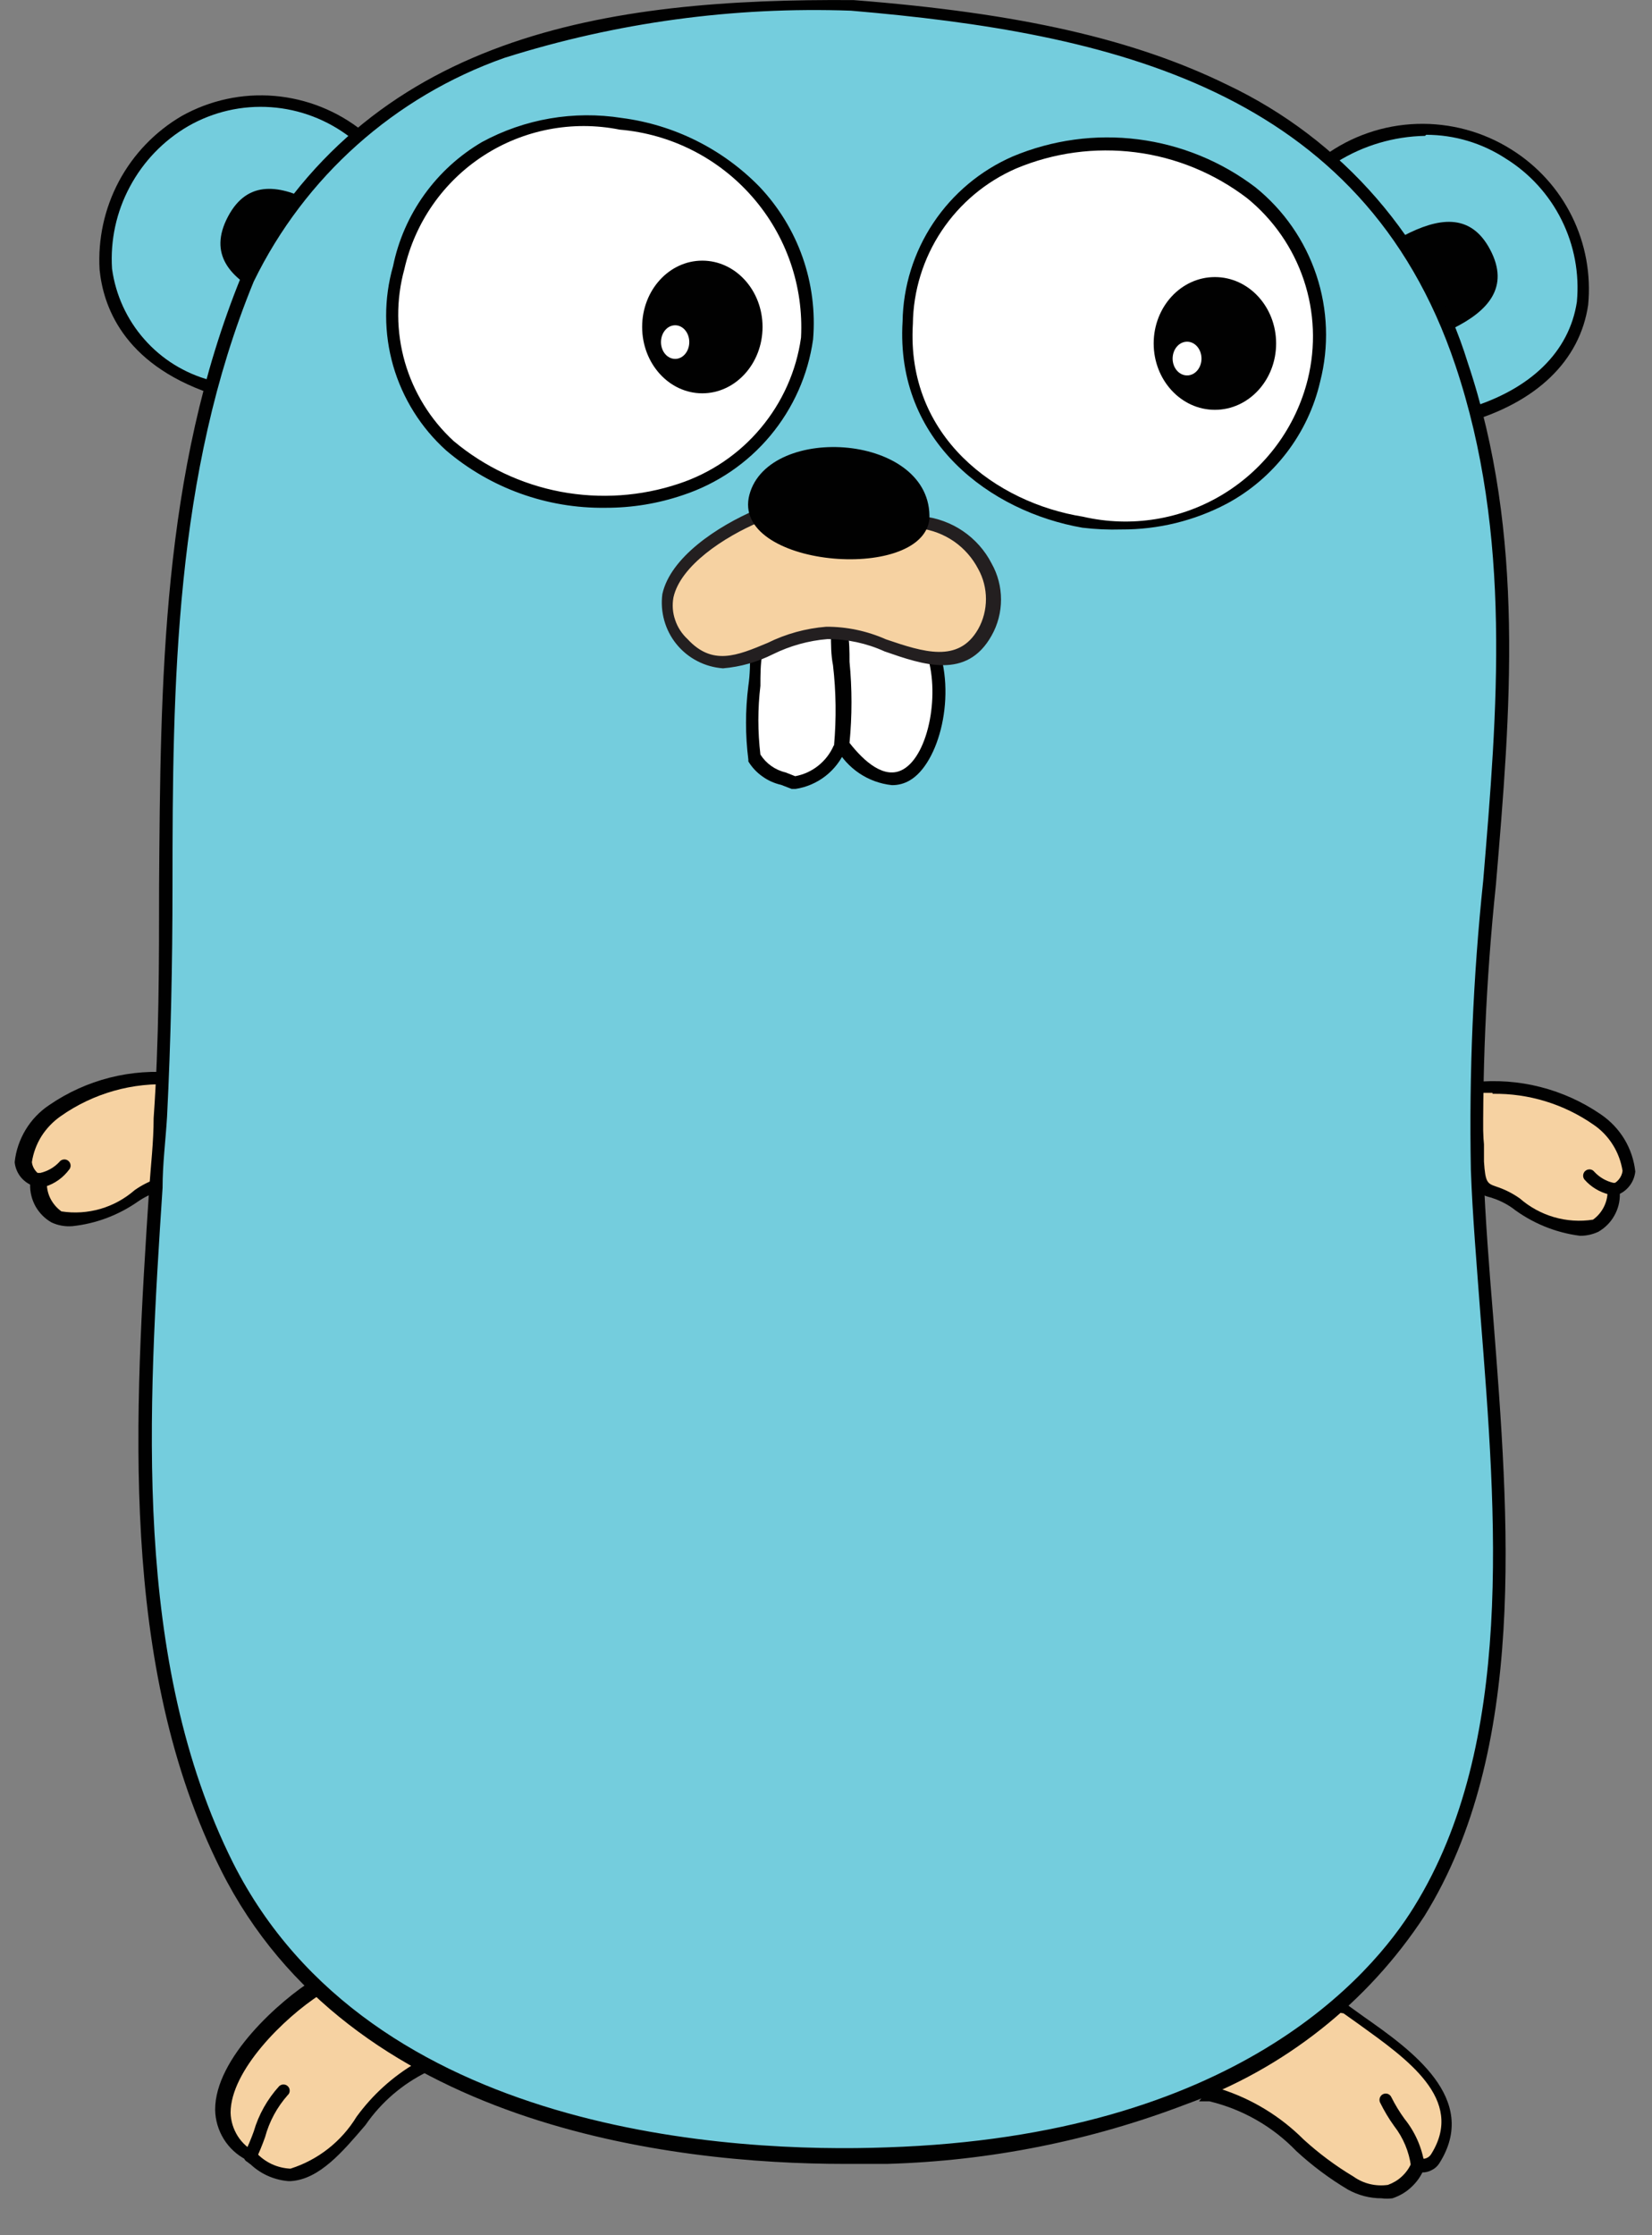 <svg width="17" height="23" viewBox="0 0 17 23" fill="none" xmlns="http://www.w3.org/2000/svg">
<rect x="0" y="0" width="17" height="23" fill="#808080" stroke="none"/>
<path d="M16.605 12.232C16.573 12.9 15.897 12.585 15.603 12.38C15.309 12.175 15.249 12.348 15.207 11.956C15.181 11.699 15.17 11.442 15.175 11.184C15.621 11.139 16.069 11.253 16.439 11.506C16.623 11.641 16.966 12.065 16.608 12.214" fill="#F6D2A2"/>
<path d="M16.258 12.716C16.324 12.717 16.39 12.702 16.449 12.674C16.517 12.634 16.574 12.578 16.612 12.509C16.651 12.441 16.671 12.363 16.669 12.284C16.713 12.263 16.75 12.23 16.778 12.19C16.806 12.15 16.823 12.103 16.828 12.055C16.815 11.937 16.777 11.823 16.716 11.722C16.655 11.621 16.572 11.534 16.474 11.467C16.092 11.205 15.629 11.087 15.168 11.135H15.115V11.188C15.107 11.39 15.113 11.592 15.132 11.793V11.97C15.15 12.246 15.203 12.288 15.345 12.323C15.42 12.347 15.492 12.381 15.557 12.426C15.761 12.583 16.003 12.683 16.258 12.716V12.716ZM15.359 11.255C15.731 11.249 16.095 11.361 16.4 11.574C16.479 11.628 16.546 11.698 16.597 11.78C16.648 11.861 16.682 11.953 16.697 12.048C16.693 12.081 16.679 12.112 16.658 12.137C16.637 12.163 16.608 12.182 16.577 12.193H16.541V12.232C16.547 12.293 16.535 12.355 16.509 12.41C16.483 12.466 16.443 12.514 16.393 12.55C16.259 12.571 16.122 12.562 15.991 12.524C15.861 12.486 15.741 12.42 15.639 12.331C15.565 12.279 15.484 12.238 15.398 12.21C15.306 12.178 15.285 12.171 15.271 11.952V11.775C15.254 11.599 15.247 11.422 15.249 11.245H15.359V11.255Z" fill="#010101"/>
<path d="M16.605 12.231C16.504 12.209 16.411 12.157 16.34 12.083Z" fill="#C7B199"/>
<path d="M16.605 12.295C16.622 12.3 16.639 12.299 16.655 12.291C16.67 12.283 16.681 12.269 16.686 12.253C16.692 12.236 16.69 12.218 16.682 12.203C16.674 12.188 16.66 12.176 16.644 12.171H16.602C16.527 12.154 16.459 12.114 16.407 12.058C16.402 12.051 16.395 12.046 16.388 12.041C16.381 12.037 16.373 12.034 16.364 12.033C16.356 12.032 16.347 12.033 16.339 12.035C16.331 12.037 16.323 12.041 16.317 12.046C16.31 12.051 16.304 12.057 16.3 12.065C16.296 12.072 16.293 12.08 16.292 12.088C16.291 12.097 16.291 12.105 16.293 12.113C16.295 12.121 16.299 12.129 16.304 12.136C16.371 12.213 16.46 12.267 16.559 12.291H16.605V12.295Z" fill="#010101"/>
<path d="M15.061 4.277C17.621 3.569 15.716 0.305 13.645 1.642L15.061 4.277Z" fill="#74CDDD"/>
<path d="M15.03 4.351H15.079C15.809 4.146 16.258 3.714 16.343 3.138C16.373 2.824 16.316 2.509 16.176 2.226C16.037 1.944 15.821 1.706 15.554 1.539C15.264 1.356 14.925 1.264 14.581 1.275C14.238 1.286 13.906 1.4 13.628 1.603L13.579 1.635L15.03 4.351ZM14.676 1.387C14.966 1.387 15.251 1.472 15.494 1.631C15.741 1.784 15.941 2.004 16.07 2.264C16.2 2.525 16.254 2.816 16.227 3.106C16.149 3.619 15.752 4.008 15.104 4.202L13.759 1.666C14.031 1.496 14.344 1.404 14.665 1.398L14.676 1.387Z" fill="#010101"/>
<path d="M3.69 1.398C1.665 -0.017 -0.165 3.166 2.189 3.99L3.69 1.398Z" fill="#74CDDD"/>
<path d="M2.218 4.068L3.776 1.38L3.73 1.348C3.471 1.141 3.155 1.015 2.824 0.987C2.493 0.959 2.161 1.031 1.871 1.193C1.597 1.353 1.373 1.586 1.224 1.865C1.075 2.145 1.006 2.461 1.025 2.777C1.061 3.131 1.252 3.736 2.169 4.05L2.218 4.068ZM3.606 1.415L2.162 3.912C1.899 3.841 1.664 3.695 1.485 3.491C1.305 3.287 1.19 3.035 1.153 2.766C1.134 2.473 1.197 2.181 1.336 1.922C1.474 1.663 1.681 1.447 1.935 1.299C2.194 1.15 2.491 1.082 2.788 1.103C3.086 1.124 3.37 1.233 3.606 1.415V1.415Z" fill="#010101"/>
<path d="M3.255 20.451C2.742 20.77 1.8 21.732 2.572 22.199C3.312 22.878 3.729 21.452 4.381 21.258C4.256 21.056 4.092 20.881 3.899 20.742C3.705 20.604 3.487 20.505 3.255 20.451Z" fill="#F6D2A2"/>
<path d="M2.965 22.443H2.993C3.287 22.425 3.528 22.139 3.761 21.866C3.923 21.631 4.142 21.443 4.398 21.318L4.483 21.293L4.43 21.205C4.167 20.785 3.748 20.486 3.266 20.373H3.22C2.89 20.579 2.211 21.173 2.214 21.71C2.216 21.817 2.247 21.92 2.303 22.011C2.359 22.101 2.438 22.174 2.533 22.223C2.642 22.35 2.798 22.429 2.965 22.443ZM4.282 21.226C4.041 21.367 3.833 21.556 3.669 21.781C3.514 22.035 3.273 22.225 2.989 22.315C2.922 22.312 2.857 22.296 2.796 22.268C2.735 22.239 2.68 22.199 2.635 22.149C2.558 22.111 2.493 22.053 2.447 21.981C2.401 21.908 2.375 21.825 2.373 21.739C2.373 21.307 2.919 20.766 3.297 20.522C3.701 20.626 4.051 20.877 4.278 21.226H4.282Z" fill="#010101"/>
<path d="M2.572 22.266C2.584 22.266 2.595 22.262 2.605 22.256C2.615 22.25 2.623 22.241 2.629 22.23C2.666 22.152 2.699 22.072 2.728 21.99C2.771 21.83 2.851 21.682 2.961 21.558C2.967 21.553 2.972 21.546 2.976 21.538C2.979 21.53 2.981 21.522 2.981 21.514C2.981 21.505 2.98 21.497 2.977 21.489C2.974 21.482 2.969 21.474 2.963 21.468C2.957 21.462 2.95 21.457 2.943 21.454C2.935 21.451 2.927 21.449 2.918 21.449C2.91 21.449 2.902 21.45 2.894 21.453C2.886 21.456 2.879 21.461 2.873 21.466C2.751 21.6 2.661 21.76 2.611 21.933C2.583 22.011 2.551 22.086 2.515 22.16C2.508 22.175 2.507 22.192 2.512 22.208C2.517 22.224 2.529 22.237 2.544 22.245L2.572 22.266Z" fill="#010101"/>
<path d="M12.449 21.537C13.054 21.629 13.394 22.174 13.897 22.45C13.95 22.498 14.014 22.533 14.083 22.552C14.152 22.57 14.225 22.571 14.295 22.554C14.365 22.538 14.43 22.505 14.484 22.457C14.538 22.41 14.579 22.351 14.605 22.284C14.64 22.284 14.675 22.277 14.707 22.262C14.739 22.248 14.767 22.226 14.789 22.199C15.228 21.491 14.332 21 13.861 20.653C13.2 20.526 12.792 21.088 12.449 21.537V21.537Z" fill="#F6D2A2"/>
<path d="M14.215 22.62C14.253 22.625 14.291 22.625 14.329 22.62C14.395 22.598 14.457 22.564 14.509 22.518C14.562 22.472 14.606 22.417 14.637 22.354C14.671 22.354 14.704 22.346 14.735 22.329C14.765 22.314 14.791 22.291 14.81 22.262C15.235 21.594 14.513 21.088 14.035 20.752L13.868 20.632C13.199 20.497 12.775 21.049 12.435 21.495L12.339 21.622H12.445C12.787 21.704 13.098 21.882 13.341 22.135C13.504 22.285 13.682 22.418 13.872 22.531C13.977 22.589 14.095 22.62 14.215 22.62V22.62ZM14.64 22.209C14.616 22.204 14.59 22.204 14.566 22.209H14.548L14.52 22.266C14.497 22.316 14.464 22.361 14.423 22.398C14.383 22.435 14.335 22.463 14.283 22.482C14.158 22.5 14.031 22.47 13.929 22.397C13.745 22.287 13.573 22.159 13.415 22.015C13.176 21.776 12.884 21.598 12.562 21.495C12.888 21.07 13.27 20.61 13.826 20.717L13.985 20.83C14.474 21.183 15.079 21.601 14.729 22.163C14.721 22.177 14.71 22.188 14.697 22.197C14.684 22.205 14.67 22.211 14.654 22.213L14.64 22.209Z" fill="#010101"/>
<path d="M14.594 22.351C14.605 22.351 14.615 22.349 14.625 22.345C14.634 22.34 14.643 22.334 14.649 22.325C14.655 22.317 14.659 22.307 14.661 22.297C14.663 22.286 14.662 22.276 14.658 22.266C14.632 22.096 14.561 21.936 14.453 21.802C14.402 21.732 14.357 21.658 14.318 21.58C14.311 21.564 14.298 21.552 14.282 21.546C14.267 21.54 14.249 21.541 14.233 21.548C14.218 21.555 14.206 21.568 14.2 21.584C14.194 21.6 14.194 21.617 14.201 21.633C14.243 21.718 14.291 21.8 14.347 21.877C14.44 21.997 14.5 22.14 14.52 22.291C14.52 22.3 14.523 22.308 14.527 22.317C14.531 22.325 14.537 22.332 14.544 22.337C14.551 22.343 14.559 22.347 14.568 22.349C14.576 22.352 14.585 22.352 14.594 22.351V22.351ZM14.956 3.378C15.309 3.202 15.54 2.957 15.334 2.568C15.129 2.179 14.789 2.247 14.449 2.423L14.956 3.378ZM2.724 3.039C2.37 2.862 2.14 2.618 2.346 2.229C2.551 1.84 2.891 1.907 3.231 2.084L2.724 3.039Z" fill="#010101"/>
<path d="M0.398 12.147C0.43 12.815 1.106 12.5 1.4 12.295C1.694 12.09 1.754 12.263 1.797 11.871C1.823 11.615 1.833 11.357 1.828 11.1C1.382 11.054 0.934 11.168 0.565 11.421C0.381 11.556 0.037 11.98 0.395 12.129" fill="#F6D2A2"/>
<path d="M0.745 12.617C0.989 12.591 1.221 12.503 1.422 12.362C1.487 12.318 1.558 12.283 1.634 12.26C1.776 12.21 1.829 12.168 1.846 11.906V11.729C1.866 11.528 1.871 11.326 1.864 11.124V11.04H1.811C1.35 10.991 0.887 11.109 0.505 11.372C0.406 11.438 0.324 11.525 0.263 11.626C0.202 11.728 0.163 11.841 0.151 11.959C0.156 12.008 0.173 12.054 0.201 12.095C0.229 12.135 0.266 12.167 0.31 12.189C0.308 12.268 0.328 12.345 0.366 12.414C0.405 12.482 0.461 12.539 0.529 12.578C0.597 12.61 0.671 12.623 0.745 12.617V12.617ZM1.776 11.16C1.778 11.337 1.771 11.514 1.754 11.69V11.867C1.754 12.083 1.722 12.09 1.627 12.125C1.541 12.153 1.46 12.194 1.386 12.246C1.284 12.335 1.164 12.401 1.034 12.439C0.903 12.477 0.766 12.486 0.632 12.465C0.582 12.429 0.542 12.381 0.515 12.325C0.489 12.27 0.478 12.208 0.483 12.146V12.104H0.448C0.416 12.094 0.388 12.075 0.367 12.049C0.346 12.023 0.332 11.992 0.328 11.959C0.342 11.864 0.376 11.773 0.427 11.691C0.479 11.61 0.546 11.54 0.625 11.485C0.96 11.249 1.366 11.134 1.776 11.16V11.16Z" fill="#010101"/>
<path d="M0.399 12.147C0.499 12.127 0.591 12.079 0.664 12.009Z" fill="#C7B199"/>
<path d="M0.398 12.21H0.466C0.565 12.179 0.651 12.117 0.713 12.033C0.719 12.027 0.722 12.019 0.724 12.011C0.727 12.003 0.727 11.994 0.726 11.986C0.725 11.977 0.722 11.969 0.718 11.962C0.713 11.955 0.708 11.948 0.701 11.943C0.694 11.938 0.687 11.934 0.678 11.932C0.67 11.93 0.662 11.93 0.653 11.931C0.645 11.932 0.637 11.935 0.63 11.939C0.622 11.943 0.616 11.949 0.611 11.956C0.559 12.012 0.491 12.051 0.416 12.069H0.374C0.355 12.072 0.338 12.083 0.327 12.098C0.316 12.114 0.312 12.133 0.315 12.152C0.318 12.171 0.329 12.187 0.345 12.198C0.36 12.209 0.38 12.213 0.398 12.21V12.21Z" fill="#010101"/>
<path d="M8.757 0.047C6.194 0.047 3.8 0.4 2.54 2.876C1.418 5.632 1.832 8.606 1.645 11.517C1.496 14.018 1.17 16.907 2.331 19.228C3.546 21.661 6.611 22.266 9.125 22.185C11.1 22.114 13.486 21.477 14.601 19.666C15.911 17.544 15.292 14.403 15.196 12.051C15.083 9.264 15.954 6.466 15.037 3.736C14.085 0.906 11.521 0.266 8.76 0.047" fill="#74CDDD"/>
<path d="M8.689 22.266H9.128C10.184 22.236 11.226 22.028 12.212 21.65C13.215 21.287 14.074 20.608 14.658 19.716C15.72 18.004 15.529 15.641 15.366 13.554C15.323 13.031 15.284 12.532 15.267 12.065C15.248 11.076 15.291 10.086 15.394 9.101C15.543 7.333 15.699 5.504 15.104 3.732C14.912 3.11 14.593 2.534 14.166 2.041C13.739 1.548 13.215 1.15 12.626 0.871C11.67 0.404 10.502 0.135 8.785 0.001C6.257 -0.017 3.765 0.337 2.483 2.844C1.662 4.86 1.652 7.025 1.637 9.119C1.637 9.904 1.637 10.714 1.581 11.506C1.581 11.747 1.552 11.991 1.535 12.235C1.386 14.53 1.216 17.137 2.275 19.245C3.599 21.884 6.926 22.266 8.689 22.266ZM8.757 0.11C11.422 0.337 14.021 0.91 14.976 3.757C15.564 5.504 15.408 7.319 15.263 9.062C15.159 10.052 15.117 11.046 15.136 12.04C15.153 12.511 15.196 13.01 15.235 13.537C15.398 15.602 15.589 17.947 14.552 19.62C14.116 20.328 12.714 21.979 9.125 22.096C7.571 22.153 3.815 21.976 2.398 19.168C1.358 17.088 1.524 14.502 1.673 12.221C1.673 11.973 1.705 11.729 1.719 11.492C1.758 10.721 1.775 9.908 1.775 9.122C1.775 7.043 1.797 4.878 2.611 2.897C3.135 1.821 4.062 0.993 5.192 0.595C6.344 0.231 7.549 0.067 8.757 0.11V0.11Z" fill="#010101"/>
<path d="M8.307 3.481C7.847 6.151 3.478 5.448 4.105 2.752C4.668 0.337 8.459 1.005 8.307 3.481Z" fill="white"/>
<path d="M6.229 5.225C6.501 5.226 6.771 5.182 7.029 5.094C7.379 4.978 7.69 4.767 7.927 4.483C8.163 4.2 8.316 3.857 8.367 3.492C8.391 3.206 8.354 2.918 8.259 2.647C8.164 2.377 8.012 2.129 7.815 1.921C7.436 1.533 6.937 1.284 6.399 1.214C5.905 1.136 5.4 1.223 4.961 1.461C4.727 1.598 4.525 1.782 4.367 2.002C4.209 2.222 4.099 2.473 4.045 2.738C3.949 3.074 3.95 3.429 4.046 3.764C4.143 4.099 4.331 4.4 4.59 4.634C5.046 5.023 5.629 5.233 6.229 5.225V5.225ZM8.243 3.474C8.195 3.817 8.051 4.139 7.829 4.404C7.607 4.67 7.315 4.868 6.986 4.977C6.595 5.108 6.176 5.136 5.77 5.06C5.364 4.983 4.984 4.803 4.668 4.538C4.429 4.318 4.256 4.037 4.166 3.725C4.077 3.413 4.075 3.083 4.161 2.77C4.27 2.289 4.563 1.869 4.977 1.601C5.391 1.333 5.894 1.237 6.377 1.334C6.906 1.379 7.395 1.628 7.743 2.027C8.092 2.426 8.271 2.945 8.243 3.474V3.474Z" fill="#010101"/>
<path d="M13.529 3.916C12.934 6.24 9.21 5.642 9.348 3.311C9.514 0.517 14.099 1.044 13.529 3.916Z" fill="white"/>
<path d="M11.539 5.448C11.918 5.45 12.291 5.359 12.626 5.182C12.866 5.053 13.075 4.874 13.241 4.657C13.406 4.441 13.524 4.192 13.585 3.927C13.678 3.565 13.664 3.184 13.546 2.83C13.428 2.476 13.211 2.163 12.92 1.928C12.568 1.66 12.152 1.49 11.713 1.434C11.274 1.378 10.829 1.439 10.421 1.61C10.089 1.755 9.806 1.992 9.605 2.293C9.404 2.594 9.294 2.946 9.288 3.308C9.213 4.546 10.198 5.267 11.139 5.43C11.272 5.446 11.406 5.452 11.539 5.448V5.448ZM13.458 3.902C13.336 4.394 13.024 4.817 12.592 5.082C12.16 5.347 11.64 5.431 11.146 5.317C10.254 5.175 9.323 4.496 9.394 3.332C9.398 2.992 9.501 2.66 9.689 2.377C9.878 2.093 10.144 1.87 10.456 1.734C10.844 1.571 11.268 1.514 11.685 1.567C12.102 1.62 12.497 1.783 12.832 2.038C13.102 2.257 13.305 2.549 13.416 2.879C13.527 3.209 13.541 3.564 13.458 3.902V3.902Z" fill="#010101"/>
<path d="M7.794 6.703C7.76 7.071 7.76 7.442 7.794 7.81C7.898 7.941 8.044 8.032 8.208 8.065C8.309 8.049 8.404 8.009 8.485 7.947C8.566 7.885 8.63 7.804 8.672 7.711C8.695 7.294 8.684 6.875 8.64 6.459L7.794 6.703Z" fill="white"/>
<path d="M8.169 8.118H8.186C8.299 8.101 8.405 8.055 8.495 7.985C8.585 7.915 8.655 7.823 8.7 7.718C8.729 7.433 8.729 7.145 8.7 6.859C8.7 6.728 8.678 6.59 8.675 6.456V6.349L7.719 6.643V6.703C7.719 6.816 7.719 6.937 7.701 7.057C7.669 7.309 7.669 7.565 7.701 7.817V7.835C7.738 7.896 7.787 7.948 7.845 7.989C7.903 8.031 7.968 8.06 8.038 8.076L8.147 8.118H8.169ZM8.579 7.672C8.544 7.753 8.489 7.824 8.42 7.879C8.351 7.934 8.27 7.971 8.183 7.987L8.084 7.948C7.977 7.923 7.884 7.857 7.825 7.764C7.797 7.529 7.797 7.292 7.825 7.057C7.825 6.947 7.825 6.841 7.843 6.735L8.551 6.519C8.551 6.629 8.551 6.739 8.572 6.845C8.604 7.118 8.607 7.394 8.583 7.669L8.579 7.672Z" fill="#010101"/>
<path d="M12.502 4.217C12.154 4.217 11.872 3.911 11.872 3.534C11.872 3.157 12.154 2.851 12.502 2.851C12.85 2.851 13.132 3.157 13.132 3.534C13.132 3.911 12.85 4.217 12.502 4.217Z" fill="#010101"/>
<path d="M12.216 3.863C12.133 3.863 12.067 3.785 12.067 3.69C12.067 3.594 12.133 3.516 12.216 3.516C12.298 3.516 12.364 3.594 12.364 3.69C12.364 3.785 12.298 3.863 12.216 3.863Z" fill="white"/>
<path d="M7.227 4.047C6.885 4.047 6.608 3.741 6.608 3.364C6.608 2.987 6.885 2.682 7.227 2.682C7.569 2.682 7.847 2.987 7.847 3.364C7.847 3.741 7.569 4.047 7.227 4.047Z" fill="#010101"/>
<path d="M6.948 3.693C6.867 3.693 6.802 3.616 6.802 3.52C6.802 3.424 6.867 3.347 6.948 3.347C7.028 3.347 7.093 3.424 7.093 3.52C7.093 3.616 7.028 3.693 6.948 3.693Z" fill="white"/>
<path d="M9.564 6.65C9.84 7.315 9.411 8.645 8.664 7.665C8.687 7.248 8.677 6.829 8.633 6.413L9.564 6.65Z" fill="white"/>
<path d="M9.178 8.079C9.243 8.08 9.306 8.063 9.362 8.03C9.663 7.856 9.851 7.145 9.638 6.615V6.586L8.576 6.318V6.403C8.576 6.54 8.576 6.678 8.601 6.809C8.63 7.087 8.63 7.366 8.601 7.644V7.69C8.658 7.797 8.741 7.888 8.841 7.956C8.942 8.024 9.057 8.066 9.178 8.079V8.079ZM9.528 6.703C9.681 7.117 9.56 7.764 9.295 7.916C9.104 8.026 8.891 7.835 8.742 7.644C8.769 7.366 8.769 7.087 8.742 6.809C8.742 6.707 8.742 6.597 8.721 6.491L9.528 6.703Z" fill="#010101"/>
<path d="M9.482 5.37C9.61 5.382 9.733 5.424 9.841 5.493C9.949 5.562 10.04 5.655 10.105 5.766C10.17 5.876 10.207 6 10.215 6.128C10.222 6.256 10.2 6.384 10.148 6.502C9.794 7.138 9.008 6.445 8.52 6.502C7.957 6.502 7.493 7.096 7.04 6.608C6.537 6.063 7.256 5.547 7.819 5.295L9.482 5.37Z" fill="#F6D2A2"/>
<path d="M7.44 6.877C7.619 6.862 7.795 6.812 7.956 6.731C8.131 6.645 8.321 6.592 8.516 6.576C8.718 6.576 8.919 6.619 9.103 6.703C9.5 6.841 9.949 6.997 10.204 6.54C10.268 6.427 10.301 6.299 10.301 6.169C10.301 6.039 10.268 5.911 10.204 5.798C10.136 5.665 10.035 5.551 9.911 5.466C9.788 5.382 9.645 5.329 9.496 5.313L7.794 5.239C7.376 5.416 6.898 5.738 6.816 6.113C6.804 6.204 6.811 6.297 6.836 6.386C6.861 6.475 6.904 6.558 6.962 6.629C7.021 6.701 7.093 6.76 7.175 6.802C7.257 6.845 7.347 6.87 7.44 6.877V6.877ZM8.502 6.449C8.292 6.466 8.088 6.522 7.9 6.615C7.581 6.749 7.33 6.852 7.075 6.576C7.017 6.522 6.973 6.455 6.948 6.38C6.922 6.306 6.916 6.226 6.93 6.148C7.001 5.822 7.45 5.525 7.818 5.37L9.464 5.437C9.591 5.452 9.712 5.499 9.817 5.571C9.922 5.644 10.007 5.741 10.066 5.854C10.119 5.949 10.146 6.056 10.146 6.164C10.146 6.272 10.119 6.379 10.066 6.473C9.864 6.827 9.503 6.71 9.118 6.579C8.924 6.493 8.714 6.448 8.502 6.449V6.449Z" fill="#231F20"/>
<path d="M9.564 5.345C9.603 4.461 7.911 4.348 7.712 5.09C7.514 5.833 9.482 6.003 9.564 5.345Z" fill="#010101"/>
</svg>
